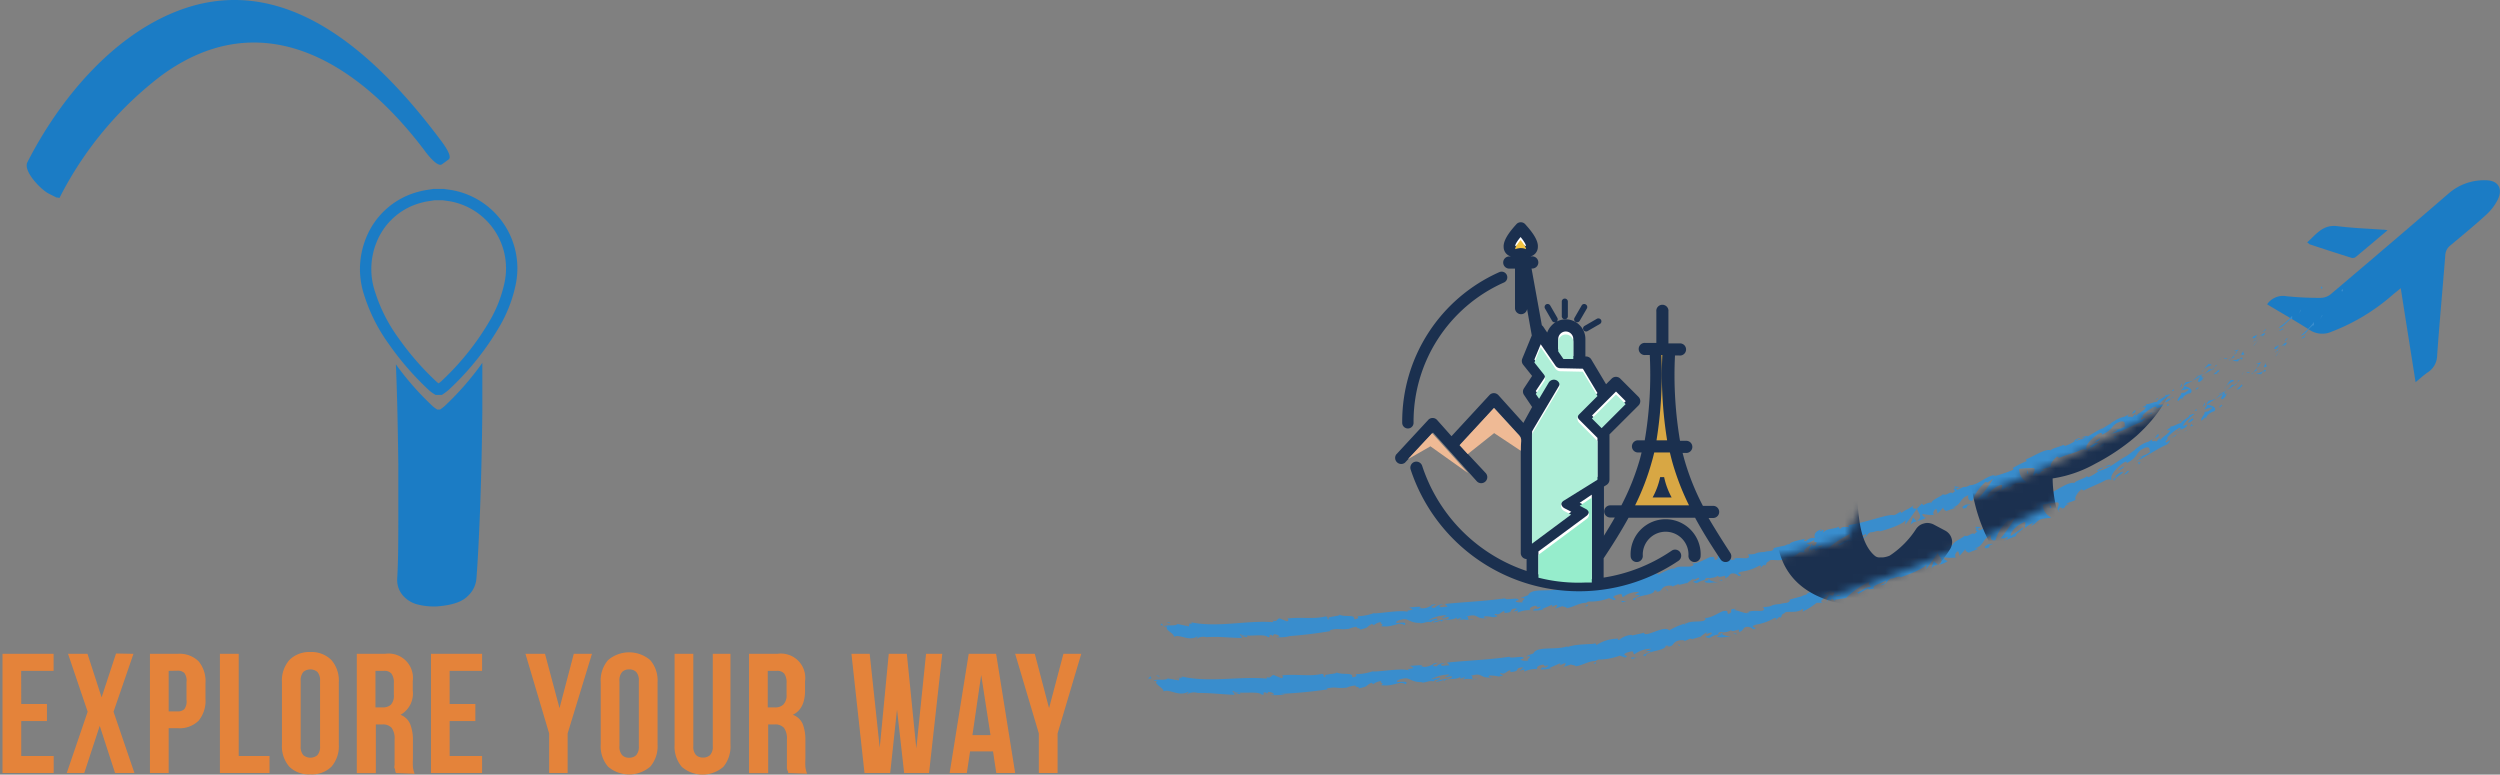 <svg xmlns="http://www.w3.org/2000/svg" xmlns:xlink="http://www.w3.org/1999/xlink" viewBox="0 0 308.3 95.52"><rect x="0" y="0" width="308.3" height="95.52" fill="#808080" stroke="none"/><defs><filter id="luminosity-noclip" x="0" y="25.25" width="297.85" height="61.1" filterUnits="userSpaceOnUse" color-interpolation-filters="sRGB"><feFlood flood-color="#fff" result="bg"/><feBlend in="SourceGraphic" in2="bg"/></filter><mask id="mask" x="0" y="25.25" width="297.85" height="61.1" maskUnits="userSpaceOnUse"><g filter="url(#luminosity-noclip)"><path d="M122.23,75.69S243.69,88.17,297.85,25.25c-24.42,34-81.86,65-176,60.71"/><path d="M229.52,62.38s.53,3.16,4.28,2.26a39.07,39.07,0,0,1-6.64,3.15Z"/><path d="M183.59,71.24s-.2,3.62,4.22,3-3.39,3.26-3.39,3.26S181,75.82,183.59,71.24Z"/></g></mask></defs><title>Asset 1h</title><g id="Layer_2" data-name="Layer 2"><g id="Layer_3" data-name="Layer 3"><path d="M2.62,86.82H5.79v2.1H2.62v4.31h4v2.1H.31V80.63h6.3v2.1h-4Z" fill="#e4833a"/><path d="M16.46,80.63,14,87.77l2.58,7.56H14.19L12.3,89.51l-1.91,5.82H8.23l2.58-7.56L8.39,80.63h2.4L12.53,86l1.78-5.41Z" fill="#e4833a"/><path d="M21.9,80.63a3.34,3.34,0,0,1,2.59.92,3.86,3.86,0,0,1,.85,2.71v1.91a3.86,3.86,0,0,1-.85,2.71,3.34,3.34,0,0,1-2.59.92H20.8v5.53H18.49V80.63Zm-1.1,2.1v5h1.1a1.13,1.13,0,0,0,.84-.29A1.58,1.58,0,0,0,23,86.32V84.11A1.58,1.58,0,0,0,22.74,83a1.13,1.13,0,0,0-.84-.29Z" fill="#e4833a"/><path d="M27.12,80.63h2.32v12.6h3.8v2.1H27.12Z" fill="#e4833a"/><path d="M34.77,84.15a3.85,3.85,0,0,1,.9-2.74,3.44,3.44,0,0,1,2.61-1,3.43,3.43,0,0,1,2.6,1,3.85,3.85,0,0,1,.9,2.74V91.8a3.85,3.85,0,0,1-.9,2.74,3.39,3.39,0,0,1-2.6.95,3.4,3.4,0,0,1-2.61-.95,3.85,3.85,0,0,1-.9-2.74ZM37.08,92a1.59,1.59,0,0,0,.32,1.12,1.36,1.36,0,0,0,1.75,0A1.59,1.59,0,0,0,39.47,92V84a1.62,1.62,0,0,0-.32-1.13,1.36,1.36,0,0,0-1.75,0A1.62,1.62,0,0,0,37.08,84Z" fill="#e4833a"/><path d="M48.82,95.33l-.09-.28c0-.08,0-.19-.07-.31s0-.29,0-.48,0-.45,0-.74V91.21a2.24,2.24,0,0,0-.36-1.45,1.43,1.43,0,0,0-1.15-.42h-.8v6H44V80.63h3.48A3,3,0,0,1,50.9,84v1.15a3,3,0,0,1-1.51,3,2.07,2.07,0,0,1,1.2,1.17,5.18,5.18,0,0,1,.33,2v2.27a9.09,9.09,0,0,0,0,1,3.27,3.27,0,0,0,.21.83ZM46.3,82.73v4.51h.9a1.49,1.49,0,0,0,1-.33,1.64,1.64,0,0,0,.37-1.22V84.24a1.88,1.88,0,0,0-.29-1.16,1.08,1.08,0,0,0-.89-.35Z" fill="#e4833a"/><path d="M55.45,86.82h3.17v2.1H55.45v4.31h4v2.1h-6.3V80.63h6.3v2.1h-4Z" fill="#e4833a"/><path d="M67.72,90.45,64.8,80.63h2.41L69,87.33l1.76-6.7H73L70,90.45v4.88H67.72Z" fill="#e4833a"/><path d="M74.08,84.15a3.85,3.85,0,0,1,.9-2.74,4,4,0,0,1,5.21,0,3.85,3.85,0,0,1,.9,2.74V91.8a3.85,3.85,0,0,1-.9,2.74,4,4,0,0,1-5.21,0,3.85,3.85,0,0,1-.9-2.74ZM76.39,92a1.55,1.55,0,0,0,.33,1.12,1.14,1.14,0,0,0,.87.32,1.17,1.17,0,0,0,.87-.32A1.55,1.55,0,0,0,78.78,92V84a1.57,1.57,0,0,0-.32-1.13,1.21,1.21,0,0,0-.87-.32,1.18,1.18,0,0,0-.87.32A1.57,1.57,0,0,0,76.39,84Z" fill="#e4833a"/><path d="M85.5,80.63V92a1.5,1.5,0,0,0,.33,1.11,1.2,1.2,0,0,0,.87.31,1.19,1.19,0,0,0,.87-.31A1.5,1.5,0,0,0,87.9,92V80.63h2.18V91.82a3.94,3.94,0,0,1-.87,2.74,3.92,3.92,0,0,1-5.14,0,3.89,3.89,0,0,1-.88-2.74V80.63Z" fill="#e4833a"/><path d="M97.2,95.33c0-.1,0-.19-.08-.28a1.73,1.73,0,0,1-.08-.31c0-.13,0-.29,0-.48s0-.45,0-.74V91.21a2.24,2.24,0,0,0-.36-1.45,1.42,1.42,0,0,0-1.15-.42h-.8v6H92.37V80.63h3.49A3,3,0,0,1,99.28,84v1.15c0,1.51-.5,2.51-1.51,3A2.08,2.08,0,0,1,99,89.31a5.4,5.4,0,0,1,.32,2v2.27a9.09,9.09,0,0,0,0,1,3.27,3.27,0,0,0,.21.83Zm-2.52-12.6v4.51h.9a1.46,1.46,0,0,0,1-.33A1.6,1.6,0,0,0,97,85.69V84.24a1.89,1.89,0,0,0-.28-1.16,1.1,1.1,0,0,0-.9-.35Z" fill="#e4833a"/><path d="M110.62,87.49l-.84,7.84h-3.17L105,80.63h2.25l1.24,11.59,1.11-11.59h2.23L113,92.3l1.2-11.67h2l-1.63,14.7h-3.07Z" fill="#e4833a"/><path d="M125.19,95.33h-2.33l-.4-2.67h-2.83l-.4,2.67h-2.12l2.35-14.7h3.38Zm-5.27-4.67h2.23L121,83.23Z" fill="#e4833a"/><path d="M128.11,90.45l-2.92-9.82h2.42l1.76,6.7,1.77-6.7h2.2l-2.92,9.82v4.88h-2.31Z" fill="#e4833a"/><path d="M297.89,47.13c-.63-4-1.22-7.69-1.83-11.59-.39.32-.69.56-1,.82a24.91,24.91,0,0,1-7.54,4.55,2.81,2.81,0,0,1-2.69-.22c-1.72-1.09-3.49-2.11-5.25-3.16a2.36,2.36,0,0,1,2.38-1,38.68,38.68,0,0,0,4.17.2,2,2,0,0,0,1.25-.41q7.31-6.18,14.55-12.43a6.64,6.64,0,0,1,4.61-1.66c1.51,0,2.14,1,1.5,2.36a6.53,6.53,0,0,1-1.45,1.9c-1.42,1.3-2.91,2.52-4.38,3.75a1.63,1.63,0,0,0-.66,1.25c-.32,4.11-.71,8.21-1,12.32a2.51,2.51,0,0,1-1.13,2.09C298.94,46.22,298.51,46.62,297.89,47.13Z" fill="#1b7cc5"/><path d="M284.52,29.89c1.13-1,1.92-2.23,3.73-2s3.71.3,5.56.43c.16,0,.31,0,.62.08-1.38,1.16-2.64,2.23-3.92,3.29a.62.62,0,0,1-.51.11q-2.55-.8-5.08-1.64C284.8,30.16,284.71,30,284.52,29.89Z" fill="#1b7cc5"/><path d="M286.32,35.6c.19-.13,0-.24,0-.29C286.05,35.58,286.37,35.63,286.32,35.6Z" fill="#398dcd"/><polygon points="283.76 38.29 283.76 38.18 283.46 38.69 283.76 38.29" fill="#398dcd"/><path d="M281,40.4c.48.08,1-.76,1.55-1.06h.12l0-.4A8.65,8.65,0,0,1,281,40.4Z" fill="#398dcd"/><path d="M279.08,40.85c.17,0-.25.33.37-.21h-.08Z" fill="#398dcd"/><path d="M279.37,40.65c.28-.22-.26.05,0,0Z" fill="#398dcd"/><path d="M278.06,41.7l.31-.38c-.13,0-.48.22-.39.08C277.63,41.74,277.75,41.75,278.06,41.7Z" fill="#398dcd"/><path d="M277.84,42.17,278,42C278,42,277.89,42,277.84,42.17Z" fill="#398dcd"/><path d="M278.37,41.59,278,42c.09,0,.16.09.17-.18C278.21,41.92,278.23,41.78,278.37,41.59Z" fill="#398dcd"/><path d="M278.64,41.46c.27-.09.58-.26.26.12C279.61,41,279.36,40.88,278.64,41.46Z" fill="#398dcd"/><path d="M281.1,40.8l.36-.13.18-.28C281.55,40.53,281,40.72,281.1,40.8Z" fill="#398dcd"/><path d="M275.5,43.22c0,.08.25.08.33.14l.25-.26C275.9,43.15,275.58,43.3,275.5,43.22Z" fill="#398dcd"/><path d="M275.83,43.36l-.37.4C275.86,43.51,275.9,43.41,275.83,43.36Z" fill="#398dcd"/><polygon points="278 42.55 278.54 41.82 277.86 42.65 278 42.55" fill="#398dcd"/><polygon points="273.8 44.3 273.96 43.99 273.66 44.5 273.8 44.3" fill="#398dcd"/><path d="M272.7,45.05c.11-.24-.39,0-.24-.25a3.45,3.45,0,0,0-.66.74A2.08,2.08,0,0,1,272.7,45.05Z" fill="#398dcd"/><path d="M271.49,45.92a2,2,0,0,0,.31-.38A2.33,2.33,0,0,0,271.49,45.92Z" fill="#398dcd"/><path d="M274.68,44.21a.63.63,0,0,0-.47,0l.29.06Z" fill="#398dcd"/><path d="M274.51,44.32h0l-.38.24Z" fill="#398dcd"/><path d="M274.73,44.18l-.05,0S274.72,44.22,274.73,44.18Z" fill="#398dcd"/><path d="M276.75,43.18c-.2.27-.67.73,0,.54C276.81,43.48,276.45,43.59,276.75,43.18Z" fill="#398dcd"/><path d="M275.09,44.27l.5-.27s-.17,0-.08-.18Z" fill="#398dcd"/><polygon points="274.89 44.47 275.09 44.27 274.9 44.37 274.89 44.47" fill="#398dcd"/><path d="M272.41,45.59a2.74,2.74,0,0,1-.62.53,6.36,6.36,0,0,0,.85-.47C272.64,45.57,272.69,45.39,272.41,45.59Z" fill="#398dcd"/><path d="M273.44,45l0,0S273.47,45,273.44,45Z" fill="#398dcd"/><polygon points="269.23 47.6 269.29 47.61 269.28 47.57 269.23 47.6" fill="#398dcd"/><path d="M272.7,45.66a.79.79,0,0,0,.4-.35c-.14.11-.29.23-.46.34C272.64,45.69,272.64,45.71,272.7,45.66Z" fill="#398dcd"/><path d="M270.83,46.42a2.62,2.62,0,0,0,.42-.11C271.11,46.32,270.84,46.35,270.83,46.42Z" fill="#398dcd"/><path d="M273.3,45l0,0C273.24,45,273.26,45,273.3,45Z" fill="#398dcd"/><path d="M273.3,45a1.68,1.68,0,0,0-.2.29,2.8,2.8,0,0,0,.3-.28Z" fill="#398dcd"/><path d="M269.14,49.24c-.06-.2.4-.68,1-.77.4-.4-.24-.78-.83-.86,0,.08.07.15-.35.53.22,0,1.19-.4.88,0-.59.46-.56.24-.92.33.38.06-.64.79-.32,1l.5-.44C269.12,49.09,269,49.28,269.14,49.24Z" fill="#398dcd"/><path d="M270.22,47.09l.18-.13a2.7,2.7,0,0,1-.82.16c-.28.28-.31.38-.3.45l1-.54Z" fill="#398dcd"/><path d="M271.29,46.44c0,.27-.47.63-.06.66.57-.35.31-.39.61-.67-.91.59.21-.26-.53,0a2.83,2.83,0,0,1,.48-.34l-.54.19h0c.06,0,.08,0,0,0l0,0a.27.27,0,0,1,0,.09c-.3.12-.07,0,0-.09s0,0,0,0h0l-.88.65A5.86,5.86,0,0,0,271.29,46.44Z" fill="#398dcd"/><path d="M276.48,44.42s-.05,0-.06,0S276.36,44.49,276.48,44.42Z" fill="#398dcd"/><path d="M276,44.56a.55.55,0,0,1,.28-.3c.23-.07.06.09.11.14.1-.13.37-.43-.1-.25l-.05.07c-.41.17-1,.26-1,.19A1.67,1.67,0,0,0,276,44.56Z" fill="#398dcd"/><path d="M273.66,45.58l-.7.58.48-.09-.08-.08C273.82,45.75,273.65,45.69,273.66,45.58Z" fill="#398dcd"/><polygon points="269.09 47.56 269.08 47.3 268.79 47.84 269.09 47.56" fill="#398dcd"/><polygon points="268.09 48.17 268.03 47.98 267.82 48.23 268.09 48.17" fill="#398dcd"/><path d="M206.15,72.37l-.25.11A1.26,1.26,0,0,0,206.15,72.37Z" fill="#398dcd"/><path d="M208.06,72l0-.1C208,72,208,72,208.06,72Z" fill="#398dcd"/><path d="M241.84,60.07c-.42,0-.93-.17-.81,0l.19.16A1.6,1.6,0,0,1,241.84,60.07Z" fill="#398dcd"/><path d="M223.28,67.21l.12,0,.2-.27Z" fill="#398dcd"/><path d="M223.24,68.14h-.53A2.28,2.28,0,0,0,223.24,68.14Z" fill="#398dcd"/><path d="M195.75,74.54l-.27.27C196,74.72,195.73,74.65,195.75,74.54Z" fill="#398dcd"/><path d="M257.44,53.74a3.6,3.6,0,0,0-.81.24C257,53.92,257.42,54,257.44,53.74Z" fill="#398dcd"/><path d="M206.44,70c-.15.07-.21.12-.2.17S206.49,70,206.44,70Z" fill="#398dcd"/><path d="M255.76,54.39l.18,0a3.19,3.19,0,0,1,.69-.38A1.27,1.27,0,0,0,255.76,54.39Z" fill="#398dcd"/><path d="M157.48,78.74l-.09,0S157.42,78.75,157.48,78.74Z" fill="#398dcd"/><path d="M146.21,77l.46,0A1.54,1.54,0,0,0,146.21,77Z" fill="#398dcd"/><path d="M263.9,50.34c.21-.13,0,0,0,0Z" fill="#398dcd"/><path d="M265.37,50.54a.14.14,0,0,0,0,.14A.16.16,0,0,1,265.37,50.54Z" fill="#398dcd"/><path d="M254,56.62h0C254.09,56.63,254.07,56.63,254,56.62Z" fill="#398dcd"/><path d="M264.28,50.25a1.46,1.46,0,0,0-.32.1Z" fill="#398dcd"/><path d="M264.18,50.19l.21-.09S264.36,50.05,264.18,50.19Z" fill="#398dcd"/><path d="M263.6,50.51a1.89,1.89,0,0,1,.36-.16s-.07,0-.06,0Z" fill="#398dcd"/><path d="M178,76.31h-.06C177.66,76.42,177.77,76.39,178,76.31Z" fill="#398dcd"/><polygon points="236.4 64.32 236.42 64.3 236.38 64.31 236.4 64.32" fill="#398dcd"/><path d="M235.59,64.75a1,1,0,0,1,.79-.44l-.47-.51Z" fill="#398dcd"/><path d="M201.59,73.33l.67.07c-.7.46-1.27.45-.63.61,0-.68,2.42-.51,2.38-1.21l.44.06c-.12,0-.13.06-.25.08.86.15.5-.61,1.54-.72.37,0,.64,0,.41.15l.77-.32c.23,0,.2.09,0,.12l1.2-.3v0a5.71,5.71,0,0,1,.69-.49c.33,0-.14.1,0,.17l.63-.31c.31.11-.21.41-.68.48.77.53.52-.29,2-.2l-.61.22c.49.29,1,0,1.72.12-.19-.09-1.56-.27-.87-.6a1.51,1.51,0,0,0,.86-.26c.05.24.42.1.9,0l0,.32c.5-.21.42-.36.7-.57a.89.89,0,0,1,.94.29c.94-.16-.73-.24.36-.55a5.61,5.61,0,0,0,2.18-.73c.56,0-.05.21.16.26l.42-.37c.12,0,.1.06.09.11.38-.2,0-.32.57-.56.08-.38,1.42.18,2.1-.4.21,0-.05.22,0,.32a7.59,7.59,0,0,0,1.66-1h.8c-.61-.08,0-.55.57-.93-.23-.06-.42-.12-.54-.14l.93-.42c.13,0,.06.15-.07.32l.16-.12c.38,0,.25.25,0,.49l-.4-.1c-.19.25-.36.52-.26.69a1,1,0,0,1,.3-.17c-.05.07-.08.12,0,.15s.12-.08.26-.2L224,68v-.15l1.34-.13a12.16,12.16,0,0,1,2.87-1.89c-.28.36,0,.44.11.74-.49-.2-1.08.47-1.85.61.4-.07.36.09.27.17l1.25-.68c0,.26.34.1.72.1-.41-.4.9-.61,1.4-.92.08.15,0,.35-.68.51.84.15.78-.84,1.59-.75-.16.06-.26.06-.3.16.34-.26,1.29-.42,1.12-.21l-.16,0c1.09-.24,3.25-1,3.28-1.47a2.27,2.27,0,0,1,0,.63l1.45-2c0,.4.86,1,0,1.5a2.49,2.49,0,0,0,1.1-.37c-.19,0-.6-.36-.37-.47a5.62,5.62,0,0,0,1.43.13c-.29,0-.18-.62.23-.75,0,.11.22.53.09.64l.82-.89c-.22.18.11.46.39.53-.14-.06.88-.3,1.13-.45l-.47,0c1.17-.32.86-1.14,2-1.52-.1.16-.1.8.5.66a5.48,5.48,0,0,1,1.6-2.3l.24.08.69-.47a13.49,13.49,0,0,1-1.93,2.55c.47,0,.19.14.82-.1.28.06-.27.34-.45.42.51-.14,1-.3,1.52-.47-.19-.28,1-.75.85-1l-1.48.95c-.18-.29.59-1.25,1.65-1.6.31,0,0,.63.08.73a2.42,2.42,0,0,1,1-.56l-.38.34c.63-.11.78-.78,1.6-.76.25-.07.88.12.85-.08a1.83,1.83,0,0,1-.91-1.64,15.75,15.75,0,0,1,1.74-.1c.5.11-.32.92.11,1,0-.09.16-.29.23-.36.28,0,0,.31.53,0,0-.36,1.12-.45.15-.38.49-.32.59-.18,1.2-.46-.28-.12.27-.93.76-1.24,0,.09.16.14.24.17,1.09-.45,1.75-.53,2.74-1,.13,0,.65-.11.5.12a1.57,1.57,0,0,1,.51-.44c.72,0-.67.36-.07.47,0-.2.68-.62,1.07-.94-.27-.22-1,.42-1.42.74-.18-.38.4-1.14,1.34-1.81.78-.48.48.08.59,0,1.58-.67,1-1.27,2.4-1.63.62,0,.26.46.46.58-.61.44-1.1.35-1.54.58l.61-.15a2,2,0,0,1-.87.5A6.43,6.43,0,0,0,262,53a17.45,17.45,0,0,1,2.2-1c.17-.19.49-.46.27-.46l-.36.22c-.44,0,.56-.63.05-.47a4.16,4.16,0,0,1,1.62-1.15l.27.2c-.05-.07-.54.08-.69.26.22-.27,1.27-.2,1.39-.71l-.59.06a5.86,5.86,0,0,1,1.52-1.28c-.42-.1-.12.11-.72,0,.59.19-1.57.84-.74.92-.65-.13-.86.25-1.61.25.06.08.29.06-.24.28a.39.39,0,0,1-.08.14h0s0,0,0,0a.63.63,0,0,1,.34,0c-.15.34-1,.76-1.2,1s.08-.17-.14-.18l-.34.38c-.14-.18-1,.1-.32-.4l-.65.33a3.56,3.56,0,0,0-1.28.56c-.33.11-.68.6-.48.31l-1,.62,0-.05c-1,.46-2,1.34-3.3,1.53a4.26,4.26,0,0,1-1.27.63l-.2-.13c-.42.26-1.43.41-1.54.68-.69-.28-2.23.83-3.06,1.09l.07.24a11.75,11.75,0,0,0-1.71.85l.12.19a16.55,16.55,0,0,1-2.51.84c0-.11.28-.18.47-.2-1.31,0-2.24,1.28-3.4,1.29a1.2,1.2,0,0,1-.62.22l.06,0-.11,0h-.4a2,2,0,0,0,.34,0,6.91,6.91,0,0,0-.76.36l-.2-.18-.07,0c-.32,0-.19.19,0,.31a2.52,2.52,0,0,0-.34.27c-.36-.28-.73.4-1.19.12-.13.26-1.42.68-1.45,1.13,0,0-.12,0,0-.11a2.08,2.08,0,0,0-.95.34L237,62.1l-.6.63c-.5,0-.71-.08-.35-.45-.94.69-.81.41-1.6,1v-.2c-.32.11-.76.53-1,.44-.82-.1-3.59,1-5.54,1.24.52.46-.93,0-.88.46-.15-.1-.43-.1-.16-.3-.91.41-1.49.18-2,.73-.15-.1.15-.25,0-.3s-.27.2-.39.14.11-.15.24-.24c-1,.28-1,.72-.92,1.12a1,1,0,0,0-1.07.39c-.21-.08-.53-.13.07-.34-.35.07-2.13.37-2.09.69a1,1,0,0,0-.56.16c-.78.17-.85.16-1.6.37h.22c-.2.45-.6.24-1.2.43v0c-1.47.07-.58.28-2,.3l.13.22c0,.53-1.29,0-2,.37L214,69c-.4.27-1.38-.41-1.83-.38-.11,0,.13-.1.26-.16-1.22,0-.08.34-.92.6-.2-.13.11-.47-.48-.37-.31-.07-1.56.91-2.41.77.2.09.4.18,0,.36-.61.17-1.76-.15-2.23.37-.09,0-.13,0-.14-.08a7.75,7.75,0,0,0-1.73.76c-.59-.71-2.84,1-3,.21l-1.44.3,0-.08a2.48,2.48,0,0,0-1.52.6c-.23,0-.08-.11-.07-.15a4.69,4.69,0,0,0-2.59.71l-.16-.22c-.28.19-2-.06-3.31.45a.22.22,0,0,1,.13-.14c-1.45.54-3.69-.13-4.11.85l-1,.37c1.29-.13-.14.41.41.48-.49.13-1.34-.07-.73-.21l.11,0c.16-.49-1.62.07-1.63-.26-2.53.37-5,.45-7.41.7l.32.33-.83.08c-.23-.06-.32-.25.27-.31-.34-.17-1,.29-1,.37-1.17,0,.4-.47,0-.44l-.48.09.11,0a1.83,1.83,0,0,1-1.1.42c-.46,0-.26-.2-.44-.19,0,0-.06,0-.27,0l-1,.08.45.24c-.45.19-1,.09-.47.36-.76-.41-3.91.23-4.37.11a6,6,0,0,1-2.06.37c.2,0,.35.36-.34.38.19-.69-1.29-.18-1.88-.62.52.28-1.94.24-1.13.63-.58,0,0-.25-.5-.37-1.34.37-3,.06-4.69.26,0,.09.27.21-.08.36l-.92-.38c-.33.06-.28.52-.9.26.09.06.22.17,0,.21-3.32-.23-6.74.72-10.12,0,.46.16.15.18-.19.2.22,0,0,.21.05.33l-1.42-.3c-.25.34-1.5,0-1.64.36l.44-.06c-.59.38.84.82.76,1.3.66-.43,1.78.59,2.86-.05.24.09-.21.17-.07.27a1.51,1.51,0,0,1,1.22-.19l-.06,0c1.74-.11,2.49.06,4.46.1l-.16-.23a2.11,2.11,0,0,1,.71.13c.47-.38-1.18,0-.76-.38.58.45,3-.14,3.37.38.65,0-.2-.26.44-.3l.18.14.15-.2c.43,0,.65.17.68.3a1.87,1.87,0,0,0-.4.07,8.82,8.82,0,0,0,1.74-.11l-.63,0a53.87,53.87,0,0,0,5.6-.66l-.14-.1c1.28-.31,1,0,2.47-.18l-.05,0a2.84,2.84,0,0,1,1-.24c-.35.16.7.19.24.38,1.39-.36.68-.24,1.57-.74l.23.16a1.7,1.7,0,0,1,1-.4c-.57.21.48.24-.15.51,1.53.26,2.17-.63,2.91-.12.64-.58-1.31-.14-.94-.29-.34-.13.52-.44,1-.44s.87.56,2.07.43c-.12,0-.12,0-.24.06.46.08.86-.27,1.43-.12.27-.35.72-.07.76-.48l-1.09.23a4.46,4.46,0,0,1,2.19-.61,1.89,1.89,0,0,1-.56.31c.31.08.56-.14.89-.06,0,.4-1.32.24-2,.62.35.13,1.23-.43,1,0,.41-.6,1.19-.07,1.95-.58l0,.24a2.13,2.13,0,0,1,.61-.22l-.39.36c.63-.34,1.3.08,1.91-.15-1.32.18-.33-.24-.91-.35,1.58-.52,1,.5,2.82.14-.25.07-1,0-.58-.17a3.57,3.57,0,0,1,1.05.12c1.2-.21-.21-.22.28-.43.45.23.57-.2,1.09-.36l0,.24c1.39,0,.29-.54,1.55-.54l-.48.41.63-.18-.09.29a3.3,3.3,0,0,1,1.59-.31c-.18-.15,0-.45.63-.55.44.08-.19.27.66.1a.61.61,0,0,1-.76.24c0,.08-.17.17-.2.26a4.47,4.47,0,0,0,1.44-.18,1,1,0,0,1-.35,0l1.2-.51c.21.06.06.15-.08.24.25-.06.4-.19.77-.27-.06.21,0,.4-.52.57l1.15-.4c.09.07.65.13.5.23.68,0,1.56-.65,2.45-.64a.63.63,0,0,1,.31-.16,6.6,6.6,0,0,0,2.51-.41l.61.24c.74-.22-.82-.3.42-.66.87-.27.38.23.71.27a3,3,0,0,1,2-.62A5.3,5.3,0,0,1,201.59,73.33Zm9.28-2c-.17.09-.49.32-.65.21C210.36,71.18,210.55,71.28,210.87,71.29Zm13.87-4a.72.72,0,0,1-.58.1A1.72,1.72,0,0,1,224.74,67.29Zm36.83-15.51v0C261.16,51.91,261.3,51.87,261.57,51.78Zm.79-.3c.06-.07,0-.09,0-.11s-.19.18-.39.26C262.05,51.66,262.17,51.65,262.36,51.48ZM175.11,75l.17,0C174.92,75.16,175,75.09,175.11,75Z" fill="#398dcd"/><path d="M223.25,68a.18.18,0,0,1-.11-.1C223.08,68,223.09,68,223.25,68Z" fill="#398dcd"/><path d="M195.8,74.49h0s0,0,0,.05Z" fill="#398dcd"/><path d="M251.27,58.83a.77.77,0,0,1-.36,0C250.93,58.91,251,58.93,251.27,58.83Z" fill="#398dcd"/><path d="M266.13,49.05l-.45.31a1,1,0,0,1,.47-.16S266,49.13,266.13,49.05Z" fill="#398dcd"/><path d="M270.94,48c.05-.07.14-.09.19-.16l-.07-.08C270.77,47.94,270.61,48.14,270.94,48Z" fill="#398dcd"/><path d="M267,49.52c.14.15.4-.08.71-.3l-.06,0C267.56,49,267.26,49.23,267,49.52Z" fill="#398dcd"/><path d="M267.73,49.17A2.38,2.38,0,0,1,268,49C268,48.87,267.9,49,267.73,49.17Z" fill="#398dcd"/><path d="M263.25,50.87c.18,0,0-.28.11-.26C263.42,50.29,262.44,51.44,263.25,50.87Z" fill="#398dcd"/><polygon points="267.54 49.95 267.3 49.8 267.22 50.08 267.54 49.95" fill="#398dcd"/><path d="M264.8,51.2l.57-.22s0-.09.11-.15C265.14,51,264.75,51.14,264.8,51.2Z" fill="#398dcd"/><path d="M265.48,50.83a1.61,1.61,0,0,0,.41-.27A3.16,3.16,0,0,0,265.48,50.83Z" fill="#398dcd"/><polygon points="266.85 50.41 266.67 50.45 266.28 50.64 266.85 50.41" fill="#398dcd"/><path d="M258.94,54.08l-.57.35c0,.11.16.08.37-.06S259.06,54.11,258.94,54.08Z" fill="#398dcd"/><path d="M261.05,53.84a.63.63,0,0,1-.35-.05l.12.29Z" fill="#398dcd"/><path d="M259.33,54.74c0,.1-.77.63,0,.25C259.34,54.89,259.91,54.54,259.33,54.74Z" fill="#398dcd"/><polygon points="250 58.44 250.15 58.38 249.94 57.91 250 58.44" fill="#398dcd"/><path d="M242.15,62.72c.79-.15.07-.36.8-.46.13-.17-.6.08-.45-.08C242.09,62.46,241.83,62.48,242.15,62.72Z" fill="#398dcd"/><path d="M242.5,62.18l.2-.15A.87.87,0,0,0,242.5,62.18Z" fill="#398dcd"/><polygon points="144.36 76.8 143.86 76.7 144.19 76.87 144.36 76.8" fill="#398dcd"/><path d="M143.4,77.19c0-.11-.07-.22-.11-.32l-.13.14-.07.07,0,0,0,0h0s0-.05,0,.06v.34l0-.38h.2A.26.26,0,0,1,143.4,77.19Z" fill="#398dcd"/><path d="M212.39,71.62l0-.09c-.09-.06-.21,0-.45,0Z" fill="#398dcd"/><polygon points="205.59 72.81 205.71 72.8 205.43 72.55 205.59 72.81" fill="#398dcd"/><path d="M200,74.27c.23,0,.49-.15.73-.18C200.2,74.23,199.84,73.92,200,74.27Z" fill="#398dcd"/><path d="M288.87,35.93c.18-.15,0-.24,0-.29C288.59,35.94,288.91,36,288.87,35.93Z" fill="#398dcd"/><polygon points="286.39 38.92 286.38 38.81 286.11 39.36 286.39 38.92" fill="#398dcd"/><path d="M283.73,41.37c.25,0,.49-.19.74-.46a3.59,3.59,0,0,1,.76-.79l.13,0,0-.41A9.42,9.42,0,0,1,283.73,41.37Z" fill="#398dcd"/><path d="M281.75,42c.18,0-.24.36.37-.25l-.08,0Z" fill="#398dcd"/><path d="M282,41.8c.28-.25-.27.07,0,0Z" fill="#398dcd"/><path d="M280.75,43l.3-.42c-.13,0-.48.28-.39.13C280.31,43.08,280.44,43.08,280.75,43Z" fill="#398dcd"/><path d="M280.55,43.5l.17-.21C280.66,43.29,280.6,43.33,280.55,43.5Z" fill="#398dcd"/><path d="M281.07,42.85l-.35.44c.09,0,.17.08.17-.19C280.92,43.21,280.94,43.06,281.07,42.85Z" fill="#398dcd"/><path d="M281.34,42.69c.27-.12.57-.32.27.1C282.31,42.14,282,42,281.34,42.69Z" fill="#398dcd"/><path d="M283.83,41.77l.36-.16.17-.31C284.27,41.45,283.74,41.7,283.83,41.77Z" fill="#398dcd"/><path d="M278.24,44.83c0,.08.26.06.35.11s.17-.19.24-.29C278.65,44.73,278.33,44.9,278.24,44.83Z" fill="#398dcd"/><path d="M278.59,44.94l-.36.44C278.64,45.09,278.67,45,278.59,44.94Z" fill="#398dcd"/><polygon points="280.74 43.86 281.26 43.06 280.61 43.98 280.74 43.86" fill="#398dcd"/><polygon points="276.56 46.09 276.7 45.77 276.42 46.31 276.56 46.09" fill="#398dcd"/><path d="M275.46,47c.1-.26-.4,0-.26-.22a3.17,3.17,0,0,0-.64.81A2.2,2.2,0,0,1,275.46,47Z" fill="#398dcd"/><path d="M274.27,48a3.82,3.82,0,0,0,.29-.42A1.84,1.84,0,0,0,274.27,48Z" fill="#398dcd"/><path d="M277.46,45.92A.61.61,0,0,0,277,46l.3,0Z" fill="#398dcd"/><path d="M277.29,46.05h0l-.38.27Z" fill="#398dcd"/><path d="M277.5,45.88l0,0S277.5,45.92,277.5,45.88Z" fill="#398dcd"/><path d="M279.51,44.65c-.18.3-.62.84,0,.56C279.6,44.94,279.24,45.1,279.51,44.65Z" fill="#398dcd"/><path d="M277.88,45.93l.5-.31s-.18,0-.09-.19Z" fill="#398dcd"/><polygon points="277.69 46.16 277.88 45.93 277.69 46.05 277.69 46.16" fill="#398dcd"/><path d="M275.19,47.53a2.84,2.84,0,0,1-.6.6,8.17,8.17,0,0,0,.84-.56C275.43,47.49,275.47,47.31,275.19,47.53Z" fill="#398dcd"/><path d="M276.22,46.82l0,0S276.25,46.85,276.22,46.82Z" fill="#398dcd"/><polygon points="272.07 49.92 272.13 49.92 272.12 49.89 272.07 49.92" fill="#398dcd"/><path d="M275.5,47.57a.81.81,0,0,0,.39-.39c-.14.13-.29.26-.46.39C275.43,47.61,275.44,47.63,275.5,47.57Z" fill="#398dcd"/><path d="M273.64,48.57a2.85,2.85,0,0,0,.42-.17C273.92,48.43,273.65,48.5,273.64,48.57Z" fill="#398dcd"/><path d="M276.08,46.87l0,0C276,46.85,276,46.87,276.08,46.87Z" fill="#398dcd"/><path d="M276.08,46.87a2.59,2.59,0,0,0-.19.31,4,4,0,0,0,.29-.31Z" fill="#398dcd"/><path d="M272.07,51.58c-.07-.19.37-.72,1-.87.38-.44-.3-.76-.92-.79,0,.09.08.15-.33.57.23,0,1.21-.52.91-.09-.59.52-.57.3-.94.42.41,0-.61.85-.27,1.06l.49-.49C272,51.43,271.88,51.64,272.07,51.58Z" fill="#398dcd"/><path d="M273.06,49.32l.18-.16a2.81,2.81,0,0,1-.84.25c-.27.3-.3.41-.28.48l1-.64Z" fill="#398dcd"/><path d="M274.11,48.53c0,.29-.43.71,0,.69.55-.44.29-.45.57-.78-.88.73.19-.29-.54.11a4.28,4.28,0,0,1,.46-.42,5.31,5.31,0,0,1-.53.27h0c.06,0,.08,0,0,0h0a.34.34,0,0,1,0,.1c-.29.16-.08,0,0-.1a0,0,0,0,0,0,0h0c-.28.26-.55.53-.85.76A4.06,4.06,0,0,0,274.11,48.53Z" fill="#398dcd"/><path d="M279.32,46s-.05,0-.06,0S279.21,46,279.32,46Z" fill="#398dcd"/><path d="M278.87,46.13a.64.64,0,0,1,.27-.33c.23-.09.07.08.12.13.1-.14.36-.46-.11-.24l0,.07c-.41.22-1.05.37-1,.29A1.6,1.6,0,0,0,278.87,46.13Z" fill="#398dcd"/><path d="M276.49,47.4l-.7.66.5-.15-.09-.07C276.66,47.55,276.49,47.51,276.49,47.4Z" fill="#398dcd"/><polygon points="271.92 49.89 271.89 49.64 271.62 50.21 271.92 49.89" fill="#398dcd"/><polygon points="270.92 50.6 270.84 50.41 270.64 50.7 270.92 50.6" fill="#398dcd"/><path d="M207.65,79.2l-.26.11Z" fill="#398dcd"/><path d="M209.64,78.76l0-.11C209.59,78.72,209.56,78.77,209.64,78.76Z" fill="#398dcd"/><path d="M244.47,65c-.44,0-1-.11-.84.07l.2.16A1.61,1.61,0,0,1,244.47,65Z" fill="#398dcd"/><path d="M225.42,73.32l.13,0,.2-.28Z" fill="#398dcd"/><path d="M225.41,74.26l-.56,0A2.24,2.24,0,0,0,225.41,74.26Z" fill="#398dcd"/><path d="M196.79,81.62l-.28.27C197,81.8,196.77,81.73,196.79,81.62Z" fill="#398dcd"/><path d="M260.27,57.29a4.21,4.21,0,0,0-.82.3C259.88,57.5,260.27,57.5,260.27,57.29Z" fill="#398dcd"/><path d="M207.93,76.78c-.16.08-.22.13-.21.18C207.89,76.89,208,76.83,207.93,76.78Z" fill="#398dcd"/><path d="M258.57,58.08l.18,0a5,5,0,0,1,.7-.44A1.4,1.4,0,0,0,258.57,58.08Z" fill="#398dcd"/><path d="M156.7,85.71l-.09,0S156.64,85.72,156.7,85.71Z" fill="#398dcd"/><path d="M145,83.69h.47A1.48,1.48,0,0,0,145,83.69Z" fill="#398dcd"/><path d="M266.75,53.24c.21-.14,0,0,0,0Z" fill="#398dcd"/><path d="M268.29,53.31a.15.15,0,0,0,0,.14A.17.17,0,0,1,268.29,53.31Z" fill="#398dcd"/><path d="M256.92,60.53h0Z" fill="#398dcd"/><path d="M267.14,53.12l-.32.12Z" fill="#398dcd"/><path d="M267,53.06l.2-.1S267.21,52.91,267,53.06Z" fill="#398dcd"/><path d="M266.45,53.44a3.35,3.35,0,0,1,.37-.2c-.05,0-.08,0-.07,0Z" fill="#398dcd"/><path d="M178.17,83.53h0C177.86,83.63,178,83.61,178.17,83.53Z" fill="#398dcd"/><path d="M239,69.66l0,0h0Z" fill="#398dcd"/><path d="M238.16,70.14a1,1,0,0,1,.82-.49l-.52-.48Z" fill="#398dcd"/><path d="M202.9,80.28l.69,0c-.72.49-1.32.49-.65.63,0-.68,2.52-.61,2.47-1.29l.46,0c-.12,0-.14.06-.26.08.9.14.52-.61,1.61-.75.39,0,.67,0,.43.15l.8-.35c.24,0,.21.09,0,.13l1.25-.35v0a4.63,4.63,0,0,1,.71-.52c.34,0-.15.11,0,.17L211,78c.32.1-.22.41-.71.5.81.5.54-.31,2.05-.26l-.64.24c.51.27,1,0,1.81.07-.21-.08-1.65-.23-.93-.58a1.65,1.65,0,0,0,.9-.27c.06.23.44.08.94-.06l.05.32c.52-.22.43-.38.71-.6a.93.93,0,0,1,1,.24c1-.21-.76-.2.36-.57a6.43,6.43,0,0,0,2.27-.81c.58,0-.05.21.17.25l.43-.38c.13,0,.11.06.1.1.39-.21-.05-.32.58-.58.08-.37,1.48.12,2.18-.51.22,0,0,.22.05.32a8.77,8.77,0,0,0,1.7-1.08l.84,0c-.64-.06,0-.55.57-1l-.57-.11,1-.46c.14,0,.07.15-.06.32l.17-.12c.39,0,.26.23.05.48l-.42-.08c-.19.26-.36.54-.25.7a1.23,1.23,0,0,1,.3-.18c0,.07-.08.13,0,.15s.13-.08.28-.21l.33.27,0-.15c.46-.05.92-.13,1.38-.2a11.53,11.53,0,0,1,2.93-2.06c-.28.37.06.43.14.73-.51-.18-1.11.51-1.91.71.41-.1.37.07.28.15l1.29-.74c0,.25.36.08.75.06-.43-.38.92-.66,1.43-1,.09.15,0,.36-.68.55.88.1.79-.87,1.62-.84-.16.06-.26.07-.3.17.34-.28,1.32-.51,1.15-.29l-.16.06c1.12-.35,3.35-1.22,3.36-1.68a2,2,0,0,1,0,.64c.48-.7,1-1.37,1.44-2.07,0,.41.93,1,.1,1.51a2.54,2.54,0,0,0,1.12-.47c-.19,0-.63-.31-.4-.44a6,6,0,0,0,1.48,0c-.29,0-.21-.62.21-.77,0,.11.25.51.12.63l.83-.95c-.22.2.13.46.42.52-.15-.06.91-.36,1.16-.52l-.49,0c1.21-.4.86-1.18,2-1.66-.1.17-.06.81.55.62a5.46,5.46,0,0,1,1.54-2.46l.26.07.69-.52a16.64,16.64,0,0,1-1.88,2.71c.48-.08.2.12.84-.18.29,0-.26.37-.45.46l1.56-.59c-.21-.27,1-.82.84-1.05l-1.5,1.05c-.2-.27.56-1.29,1.65-1.72.32,0,0,.64.11.73a2.6,2.6,0,0,1,1.06-.63l-.38.37c.65-.16.79-.83,1.62-.89.25-.11.91,0,.87-.18a1.76,1.76,0,0,1-1-1.56,12.1,12.1,0,0,1,1.78-.27c.54.07-.27.94.18,1,0-.09.14-.3.22-.38.29,0,0,.31.55,0-.06-.35,1.14-.53.13-.39.5-.35.61-.22,1.24-.55-.3-.1.22-1,.72-1.3,0,.09.18.13.26.15,1.1-.57,1.75-.75,2.76-1.31.13,0,.66-.15.53.09a1.53,1.53,0,0,1,.5-.49c.74-.07-.67.42,0,.48-.06-.19.67-.68,1.05-1-.29-.19-1.05.51-1.43.86-.21-.37.35-1.18,1.29-1.92.78-.55.5,0,.62-.1,1.58-.83.93-1.41,2.35-1.92.64-.07.3.45.51.55-.61.49-1.1.47-1.55.75l.62-.22a2.29,2.29,0,0,1-.85.61c.54-.05,2.6-1.54,3.9-2.07.16-.2.47-.5.25-.49l-.36.26c-.46,0,.54-.68,0-.48a5.47,5.47,0,0,1,1.6-1.33l.29.17c-.06-.06-.54.15-.68.36.21-.3,1.27-.36,1.36-.91l-.59.15a5.24,5.24,0,0,1,1.47-1.46c-.44-.07-.12.12-.74.12.61.11-1.55,1-.7,1-.67-.06-.84.38-1.63.44.08.08.32,0-.23.31a.94.94,0,0,1-.06.15h0s0,0,0,0a.76.76,0,0,1,.35,0c-.13.35-1,.85-1.18,1.13s.07-.18-.16-.17l-.32.41c-.16-.17-1,.18-.36-.37l-.66.39a3.28,3.28,0,0,0-1.28.69c-.34.14-.66.69-.48.37-.32.25-.63.51-1,.74l0,0c-1.05.55-2,1.5-3.35,1.8a4.94,4.94,0,0,1-1.27.77l-.2-.1c-.41.31-1.44.56-1.55.83-.74-.22-2.28,1-3.13,1.32l.08.25a12.3,12.3,0,0,0-1.71,1l.14.18c-.51.48-1.62.57-2.57,1,0-.11.28-.2.48-.23-1.36.06-2.27,1.43-3.46,1.56a1.2,1.2,0,0,1-.63.28l.06,0-.11,0-.41.06a1.83,1.83,0,0,0,.35,0c-.19.1-.49.25-.77.43l-.22-.17-.07,0c-.33,0-.19.2,0,.3a2.59,2.59,0,0,0-.34.3c-.39-.26-.74.44-1.23.2-.13.26-1.46.75-1.47,1.21,0,0-.13,0,0-.1a2.13,2.13,0,0,0-1,.42l-.26-.23-.59.68c-.51,0-.74,0-.38-.41-1,.74-.83.45-1.63,1.13l0-.2c-.33.12-.77.57-1,.49-.87-.09-3.67,1.32-5.72,1.59.56.43-1,0-.91.5-.15-.09-.44-.08-.17-.3-.94.46-1.54.28-2.09.87-.16-.09.14-.26,0-.31s-.28.22-.4.18.11-.16.24-.27c-1,.36-1,.78-.92,1.18a1.12,1.12,0,0,0-1.11.44c-.22-.07-.55-.11.06-.35-.36.09-2.21.46-2.16.78a1.14,1.14,0,0,0-.58.19c-.8.22-.88.21-1.65.47h.23c-.2.46-.62.27-1.24.48v0c-1.52.12-.59.3-2.11.38l.15.21c0,.53-1.35,0-2.13.46l.33,0c-.41.29-1.44-.33-1.91-.29-.12,0,.14-.1.27-.17-1.28,0-.08.34-1,.63-.2-.13.11-.47-.5-.36-.33-.06-1.61,1-2.51.84.21.08.42.16,0,.36-.63.2-1.83-.06-2.32.47-.09,0-.13-.05-.14-.08a8.17,8.17,0,0,0-1.8.8c-.62-.72-3,1-3.11.29-.5.13-1,.23-1.5.34l0-.08a2.65,2.65,0,0,0-1.58.63c-.24,0-.09-.11-.08-.16a4.85,4.85,0,0,0-2.69.78l-.17-.22c-.29.21-2.12,0-3.46.49,0,0,0-.08.14-.14-1.52.57-3.86-.06-4.3.91l-1,.37c1.35-.13-.14.42.43.49-.52.13-1.41-.07-.76-.21l.11,0c.17-.5-1.7.08-1.71-.24-2.64.38-5.25.47-7.73.72l.32.33-.87.07c-.23-.06-.33-.25.29-.3-.35-.17-1,.29-1,.37-1.23,0,.43-.48.06-.45l-.51.09.12,0a2.13,2.13,0,0,1-1.15.42c-.48,0-.27-.2-.45-.2,0,0-.07,0-.29,0l-1.1.07.47.25c-.47.19-1,.08-.49.36-.79-.43-4.1.21-4.57.07a6.67,6.67,0,0,1-2.17.35c.21,0,.36.36-.36.37.21-.68-1.34-.19-2-.64.54.29-2,.21-1.2.61-.6,0-.05-.25-.51-.38-1.41.36-3.15,0-4.91.18,0,.09.28.21-.1.36l-.94-.4c-.35,0-.31.51-.95.23.09.07.23.18,0,.21-3.46-.3-7.06.55-10.57-.29.47.17.16.19-.21.19.24,0,0,.21,0,.33L144,83.66c-.27.33-1.57,0-1.73.3l.46,0c-.63.35.85.85.75,1.32.7-.4,1.83.66,3,.06.26.1-.21.16-.08.27a1.66,1.66,0,0,1,1.29-.16l-.07,0c1.82,0,2.61.15,4.66.24l-.16-.23a2.17,2.17,0,0,1,.75.15c.5-.37-1.24,0-.79-.4.6.47,3.11-.07,3.52.46.68,0-.21-.27.47-.29l.18.14.17-.19c.44,0,.67.19.69.31a3.53,3.53,0,0,0-.42.06,8.11,8.11,0,0,0,1.83-.07l-.66-.06a56.56,56.56,0,0,0,5.88-.56l-.15-.1c1.35-.29,1.1.06,2.59-.13l-.05,0a2.92,2.92,0,0,1,1.09-.24c-.37.16.73.19.25.38,1.45-.34.71-.23,1.65-.72l.24.16a1.88,1.88,0,0,1,1.08-.38c-.6.2.5.24-.17.5,1.6.27,2.29-.62,3.06-.09.67-.58-1.38-.16-1-.31-.35-.13.56-.43,1.05-.43s.91.58,2.17.45c-.13,0-.13,0-.26.06.49.08.9-.28,1.5-.13.29-.35.75-.07.8-.47l-1.14.22a4.76,4.76,0,0,1,2.3-.6,1.93,1.93,0,0,1-.6.31c.33.08.6-.14.94-.06-.05.4-1.39.24-2.05.62.35.13,1.29-.43,1,0,.45-.6,1.25-.07,2.05-.57l0,.24a2.37,2.37,0,0,1,.64-.22l-.41.36c.66-.34,1.35.06,2-.17-1.38.19-.35-.24-.95-.34,1.66-.53,1,.49,2.94.13-.25.07-1,0-.6-.17a3.93,3.93,0,0,1,1.1.12c1.26-.21-.22-.22.29-.43.47.23.61-.19,1.15-.37l0,.24c1.46-.06.31-.55,1.63-.56l-.5.41.66-.18-.1.29a3.49,3.49,0,0,1,1.67-.32c-.19-.15,0-.45.66-.55.45.08-.21.26.69.09a.66.66,0,0,1-.8.24c0,.09-.18.18-.21.26a4.24,4.24,0,0,0,1.5-.19.87.87,0,0,1-.36,0l1.25-.54c.22,0,.07.15-.08.25.26-.07.42-.21.81-.3-.07.21,0,.41-.55.59l1.21-.42c.09.07.67.12.52.22.71,0,1.63-.66,2.56-.66a.75.75,0,0,1,.32-.16,7.64,7.64,0,0,0,2.63-.49l.64.24c.77-.23-.86-.29.43-.67.91-.29.41.23.75.26a3.36,3.36,0,0,1,2.08-.67A5.7,5.7,0,0,1,202.9,80.28Zm9.66-2.34c-.17.1-.51.34-.68.23C212,77.85,212.23,77.94,212.56,77.94ZM227,73.34a.75.75,0,0,1-.6.13A1.77,1.77,0,0,1,227,73.34ZM264.42,54.9v0C264,55.06,264.14,55,264.42,54.9Zm.8-.37c.06-.08,0-.1,0-.11s-.19.19-.39.29C264.91,54.73,265,54.71,265.22,54.53Zm-90,27.69.17,0C175,82.38,175.12,82.3,175.22,82.22Z" fill="#398dcd"/><path d="M225.41,74.15a.18.18,0,0,1-.11-.1C225.23,74.11,225.25,74.16,225.41,74.15Z" fill="#398dcd"/><path d="M196.85,81.57h0s0,0,0,.05Z" fill="#398dcd"/><path d="M254.17,63a.91.91,0,0,1-.37,0C253.81,63.06,253.91,63.07,254.17,63Z" fill="#398dcd"/><path d="M269,51.69l-.43.37a1.4,1.4,0,0,1,.46-.22S268.81,51.8,269,51.69Z" fill="#398dcd"/><path d="M273.86,50.17c.05-.07.14-.11.19-.18l-.08-.07C273.68,50.12,273.53,50.33,273.86,50.17Z" fill="#398dcd"/><path d="M269.82,52.07c.15.14.41-.11.72-.37l-.06,0C270.42,51.44,270.12,51.75,269.82,52.07Z" fill="#398dcd"/><path d="M270.61,51.64c.1-.07.2-.15.3-.21S270.77,51.5,270.61,51.64Z" fill="#398dcd"/><path d="M266.11,53.83c.19,0,0-.28.1-.27C266.25,53.24,265.3,54.48,266.11,53.83Z" fill="#398dcd"/><polygon points="270.46 52.45 270.2 52.32 270.13 52.61 270.46 52.45" fill="#398dcd"/><path d="M267.74,54l.58-.27s0-.1.09-.16C268.08,53.78,267.68,54,267.74,54Z" fill="#398dcd"/><path d="M268.41,53.59a1.71,1.71,0,0,0,.41-.32C268.73,53.33,268.54,53.48,268.41,53.59Z" fill="#398dcd"/><polygon points="269.78 53 269.6 53.06 269.22 53.3 269.78 53" fill="#398dcd"/><path d="M261.85,57.51l-.57.39c0,.11.17.07.38-.09S262,57.53,261.85,57.51Z" fill="#398dcd"/><path d="M264,57a.72.72,0,0,1-.36,0l.14.28Z" fill="#398dcd"/><path d="M262.3,58.13c0,.11-.77.7,0,.26C262.32,58.28,262.89,57.88,262.3,58.13Z" fill="#398dcd"/><polygon points="252.83 62.67 252.99 62.59 252.74 62.14 252.83 62.67" fill="#398dcd"/><path d="M244.9,67.63c.82-.2.07-.35.81-.51.13-.19-.61.13-.47-.05C244.83,67.38,244.56,67.41,244.9,67.63Z" fill="#398dcd"/><path d="M245.24,67.07a1,1,0,0,0,.21-.17Z" fill="#398dcd"/><polygon points="143.06 83.38 142.53 83.26 142.87 83.44 143.06 83.38" fill="#398dcd"/><path d="M142,83.73l-.12-.33-.33.28C141.71,83.67,142,83.65,142,83.73Z" fill="#398dcd"/><path d="M214.16,78.23l0-.08c-.1-.07-.22,0-.47,0Z" fill="#398dcd"/><polygon points="207.06 79.65 207.19 79.63 206.9 79.39 207.06 79.65" fill="#398dcd"/><path d="M201.2,81.25c.25,0,.52-.15.77-.19C201.45,81.21,201.06,80.9,201.2,81.25Z" fill="#398dcd"/><path d="M4.75,20.5l-.89-.45,2.6,3.88A43.48,43.48,0,0,1,19.91,8C32.75-.8,45,7,53.26,18.1l-1-2.38-.8.59,2.07,1.55c-7-9.34-17.77-20.36-30.6-15.81C14.74,5,8.15,12.9,4.27,20.44c-.64,1.25,2.91,4.28,3.08,3.94A43.88,43.88,0,0,1,19.92,9.3C32.38.19,44.29,7.79,52.45,18.69c.24.32,1.52,2,2.07,1.56l.81-.59c.55-.4-.84-2.17-1-2.39C47.15,7.7,36.28-3.26,23.15.91,14.38,3.71,7.46,12,3.38,20,2.81,21.12,5.1,23.43,6,23.87l.89.45C7.93,24.85,5.77,21,4.75,20.5Z" fill="#1b7cc5"/><g mask="url(#mask)"><path d="M4.7,74.77a8.17,8.17,0,0,1-1.92-.25,3.58,3.58,0,0,1-1.7-1,2.89,2.89,0,0,1-.8-2v-.13c.09-2.23.14-5,.14-8.48q0-2.58,0-5.61Q.27,48.26,0,43.1v-.25a3.83,3.83,0,0,1,1-2.62c.93-1,2.49-1.58,4.7-1.58h.11a5.78,5.78,0,0,1,3.42.94,3.38,3.38,0,0,1,1.47,2.56c.09,1.32.14,3.11.14,5.39,0,1,0,2.05,0,3.2q-.06,5.71-.26,11.55c-.14,3.89-.3,6.87-.46,8.95A3.29,3.29,0,0,1,9,73.5c-.7.72-2,1.14-3.89,1.27ZM10,33.43A3.2,3.2,0,0,1,8.61,36a5.35,5.35,0,0,1-3.19,1.06,4.4,4.4,0,0,1-3.2-1.43,4.8,4.8,0,0,1-1.36-3,3.54,3.54,0,0,1,1.45-2.72,5.38,5.38,0,0,1,3.3-1.17,3.92,3.92,0,0,1,3.06,1.56A5.55,5.55,0,0,1,10,33.43Z" fill="#1b304f"/><path d="M42.48,64.65l1.47.78a1.6,1.6,0,0,1,.81,1,2.28,2.28,0,0,1,.05.44,1.68,1.68,0,0,1-.27.89,16,16,0,0,1-3.59,4A12.93,12.93,0,0,1,33,74.63a11.27,11.27,0,0,1-2.78-.33q-5.34-1.5-6.67-6a36.75,36.75,0,0,1-1.47-9.92q0-1.44,0-2.94c0-3,.1-6,.31-9.14H16.75a1.58,1.58,0,0,1-1.15-.48,1.56,1.56,0,0,1-.49-1.16V43.07a1.61,1.61,0,0,1,.49-1.18,1.55,1.55,0,0,1,1.15-.49H22.7c.07-1.09.13-2,.17-2.64a5,5,0,0,1,1.4-3.58,4.92,4.92,0,0,1,3.57-1.28h.58a6.63,6.63,0,0,1,2.4.39,4.49,4.49,0,0,1,1.6,1,4.44,4.44,0,0,1,1.45,3.22c0,.73,0,1.7-.14,2.92h6.58a1.55,1.55,0,0,1,1.17.49A1.63,1.63,0,0,1,42,43.07v1.64a1.62,1.62,0,0,1-1.64,1.64h-7Q33,50,32.89,54.74c0,.7,0,1.39,0,2.08a59.22,59.22,0,0,0,.41,6.92c.28,2.29.93,3.88,1.95,4.75a1.06,1.06,0,0,0,.28.17,1.27,1.27,0,0,0,.39,0h.34a3,3,0,0,0,.85-.22,11.06,11.06,0,0,0,3.22-3.25,1.65,1.65,0,0,1,1-.72,1.31,1.31,0,0,1,.41-.06A1.86,1.86,0,0,1,42.48,64.65Z" fill="#1b304f"/><path d="M59,33.46a3.41,3.41,0,0,1-1.42,2.77,5.77,5.77,0,0,1-3.42,1.13,4.67,4.67,0,0,1-3.42-1.53,5.09,5.09,0,0,1-1.46-3.26,3.78,3.78,0,0,1,1.55-2.91,5.79,5.79,0,0,1,3.54-1.25,4.2,4.2,0,0,1,3.27,1.67A5.79,5.79,0,0,1,59,33.46Z" fill="#1b304f"/><path d="M93.57,37.87q2.5,2.76,3.61,8.2a68.88,68.88,0,0,1,1.28,12q.06,2.09.06,4.11c0,2.95-.09,5.84-.25,8.67a4.71,4.71,0,0,1-.81,2.58A2.9,2.9,0,0,1,96,74.5a4.62,4.62,0,0,1-1.23.24h-.09l-3.36-.06h-.14a4.88,4.88,0,0,1-1-.13,2.76,2.76,0,0,1-1.22-.75,2.8,2.8,0,0,1-.66-1.31,4.76,4.76,0,0,1-.06-.72,2,2,0,0,1,0-.36l0-.2c.09-1.67.13-3.37.13-5.11,0-2.09-.08-4.68-.26-7.75A70.8,70.8,0,0,0,87,49.3C86.49,46.35,85.8,44.57,85,44a2.51,2.51,0,0,0-.89.61,43.25,43.25,0,0,0-4.61,9.62,92.79,92.79,0,0,0-3,10.27,36.49,36.49,0,0,0-1,6v.08h0v.14a4,4,0,0,1-3.61,4H70.43a6,6,0,0,1-3.61-1.06A3.14,3.14,0,0,1,65.37,71q0-8.89-.25-19.72C65,45.86,65,42.08,65,39.87a4.77,4.77,0,0,1,1.33-3.58A4.94,4.94,0,0,1,69.9,35h.56a6.7,6.7,0,0,1,2.61.46,4.8,4.8,0,0,1,1.64,1.1,4,4,0,0,1,1.16,2.83c0,.15,0,.29,0,.42q-.22,3-.23,9.31v1.44a53.11,53.11,0,0,1,3-6.35,25.49,25.49,0,0,1,3.55-5q3.19-3.33,6.75-3.36A6.31,6.31,0,0,1,93.57,37.87Z" fill="#1b304f"/><path d="M130.74,61.24l1.14.89a1.68,1.68,0,0,1,.62,1,2.45,2.45,0,0,1,0,.27,1.65,1.65,0,0,1-.25.87c-.68,1.16-1.46,2.35-2.33,3.55a22.26,22.26,0,0,1-3,3.34,13.86,13.86,0,0,1-3.72,2.47,11.23,11.23,0,0,1-4.69.94,17.35,17.35,0,0,1-6-1.22,12.8,12.8,0,0,1-6.08-5.18,21.21,21.21,0,0,1-2.92-8.1,30.16,30.16,0,0,1-.33-4.44,29.39,29.39,0,0,1,.36-4.59q1.22-7.08,5-11.21a12.93,12.93,0,0,1,9.25-4.4h.64A12.49,12.49,0,0,1,125,37.05a7.78,7.78,0,0,1,3.57,4.77,11.15,11.15,0,0,1,.28,2.41q0,5-4.92,9.48a25.76,25.76,0,0,1-5.14,3.48A15.41,15.41,0,0,1,113.52,59a16,16,0,0,0,2.58,8.5,4.29,4.29,0,0,0,3.56,1.89,6.65,6.65,0,0,0,2.39-.5,10,10,0,0,0,3.79-3.13,25.86,25.86,0,0,0,2.57-3.95,1.47,1.47,0,0,1,1.06-.81,1.84,1.84,0,0,1,.33,0A1.58,1.58,0,0,1,130.74,61.24ZM121.6,48.1a7.29,7.29,0,0,0,1.64-4.31,4.67,4.67,0,0,0-.14-1.19,3,3,0,0,0-1.25-1.81,3.61,3.61,0,0,0-1.11-.14h-.57a3.37,3.37,0,0,0-1.48.68,7.87,7.87,0,0,0-2.11,2.43,25.1,25.1,0,0,0-2.81,9.92,14.49,14.49,0,0,0,3.71-1.79A16,16,0,0,0,121.6,48.1Z" fill="#1b304f"/><path d="M166.89,39.59a15,15,0,0,1,3,7.37,19,19,0,0,1,.23,2.94,22.62,22.62,0,0,1-.9,6.2,4,4,0,0,1-1.75,2.36,3.92,3.92,0,0,1-2.19.64,4.2,4.2,0,0,1-.69-.06l-2.87-.47a4.06,4.06,0,0,1-3.39-4,4.26,4.26,0,0,1,.31-1.53,10.45,10.45,0,0,0,.64-3.58,17.35,17.35,0,0,0-.43-3.2,5.73,5.73,0,0,0-2-3.36,1.08,1.08,0,0,0-.75-.33H156a2.07,2.07,0,0,0-1.11.5,18.91,18.91,0,0,0-4.46,7.58,42.21,42.21,0,0,0-2.1,10.72q0,5.5-.19,9.2-.39,3.5-3.64,4l-.11,0h-1.31a5.91,5.91,0,0,1-3.62-1.07A3.16,3.16,0,0,1,138,70.85q0-8.86-.25-19.67-.16-8-.17-11.34a4.55,4.55,0,0,1,4.95-4.91h.41a6.93,6.93,0,0,1,2.75.47,4.54,4.54,0,0,1,1.67,1.11,4,4,0,0,1,1.2,2.86,2.56,2.56,0,0,1,0,.39c-.1.89-.16,2.17-.2,3.84a17.72,17.72,0,0,1,4.53-5.23,11.59,11.59,0,0,1,6.11-2.3l.59,0A9.23,9.23,0,0,1,166.89,39.59Z" fill="#1b304f"/><path d="M238.4,64.65l1.47.78a1.6,1.6,0,0,1,.81,1,1.72,1.72,0,0,1,.06.44,1.69,1.69,0,0,1-.28.89,15.84,15.84,0,0,1-3.59,4,12.93,12.93,0,0,1-7.94,2.81,11.33,11.33,0,0,1-2.78-.33q-5.34-1.5-6.67-6A36.75,36.75,0,0,1,218,58.43q0-1.44,0-2.94c0-3,.1-6,.31-9.14h-5.61a1.6,1.6,0,0,1-1.16-.48,1.55,1.55,0,0,1-.48-1.16V43.07a1.6,1.6,0,0,1,.48-1.18,1.57,1.57,0,0,1,1.16-.49h5.94c.07-1.09.13-2,.17-2.64a5,5,0,0,1,1.4-3.58,4.92,4.92,0,0,1,3.57-1.28h.58a6.73,6.73,0,0,1,2.41.39,4.58,4.58,0,0,1,1.6,1,4.47,4.47,0,0,1,1.44,3.22c0,.73,0,1.7-.14,2.92h6.59a1.53,1.53,0,0,1,1.16.49,1.59,1.59,0,0,1,.47,1.18v1.64a1.62,1.62,0,0,1-1.63,1.64h-7q-.3,3.69-.44,8.39c0,.7,0,1.39,0,2.08a57.13,57.13,0,0,0,.42,6.92c.27,2.29.92,3.88,1.94,4.75a.87.87,0,0,0,.67.22h.35a3,3,0,0,0,.84-.22,11.21,11.21,0,0,0,3.23-3.25,1.63,1.63,0,0,1,1-.72,1.4,1.4,0,0,1,.41-.06A1.86,1.86,0,0,1,238.4,64.65Z" fill="#1b304f"/><path d="M270.35,61.24l1.14.89a1.66,1.66,0,0,1,.61,1,1.24,1.24,0,0,1,0,.27,1.65,1.65,0,0,1-.25.87c-.69,1.16-1.46,2.35-2.33,3.55a22.83,22.83,0,0,1-2.95,3.34,13.86,13.86,0,0,1-3.72,2.47,11.27,11.27,0,0,1-4.7.94,17.26,17.26,0,0,1-6-1.22,12.8,12.8,0,0,1-6.08-5.18,21,21,0,0,1-2.92-8.1,30.16,30.16,0,0,1-.33-4.44,29.39,29.39,0,0,1,.36-4.59q1.22-7.08,5-11.21a12.92,12.92,0,0,1,9.25-4.4h.64a12.43,12.43,0,0,1,6.51,1.62,7.75,7.75,0,0,1,3.58,4.77,11.13,11.13,0,0,1,.27,2.41q0,5-4.91,9.48a26.05,26.05,0,0,1-5.14,3.48A15.41,15.41,0,0,1,253.13,59a16,16,0,0,0,2.58,8.5,4.28,4.28,0,0,0,3.56,1.89,6.69,6.69,0,0,0,2.39-.5,10,10,0,0,0,3.79-3.13A25.86,25.86,0,0,0,268,61.77a1.48,1.48,0,0,1,1.05-.81l.34,0A1.58,1.58,0,0,1,270.35,61.24ZM261.21,48.1a7.35,7.35,0,0,0,1.64-4.31,5.17,5.17,0,0,0-.14-1.19,3,3,0,0,0-1.25-1.81,3.71,3.71,0,0,0-1.11-.14h-.57a3.44,3.44,0,0,0-1.49.68,8,8,0,0,0-2.11,2.43,25.1,25.1,0,0,0-2.8,9.92,14.49,14.49,0,0,0,3.71-1.79A16.13,16.13,0,0,0,261.21,48.1Z" fill="#1b304f"/></g><path d="M53.48,24H54.7c.43.07.87.11,1.29.21a9.1,9.1,0,0,1,6.94,10.65,16.46,16.46,0,0,1-1.79,4.8,33.24,33.24,0,0,1-6.27,7.89,6.55,6.55,0,0,1-.59.45h-.37a4.09,4.09,0,0,1-.52-.38,34.87,34.87,0,0,1-4.8-5.5,20.44,20.44,0,0,1-3-5.9,9.49,9.49,0,0,1,.18-6.56,8.84,8.84,0,0,1,6.18-5.38C52.45,24.14,53,24.09,53.48,24Z" fill="none" stroke="#1b7cc5" stroke-miterlimit="10" stroke-width="1.4"/><path d="M54.28,50.5h-.37a4.09,4.09,0,0,1-.52-.38,35.24,35.24,0,0,1-4.57-5.19c.14,3.23.24,7.35.3,12.39q0,3,0,5.61c0,3.43,0,6.25-.14,8.48v.13a2.89,2.89,0,0,0,.8,2,3.58,3.58,0,0,0,1.7,1,8.23,8.23,0,0,0,1.92.25h.38c1.89-.13,3.19-.55,3.89-1.27a3.29,3.29,0,0,0,1.09-2.26c.16-2.08.32-5.06.46-8.95s.22-7.74.26-11.55c0-1.15,0-2.22,0-3.2s0-2,0-2.81a35.54,35.54,0,0,1-4.64,5.32A6.55,6.55,0,0,1,54.28,50.5Z" fill="#1b7cc5"/><path d="M197.8,66.11V60l.34-.21a.77.77,0,0,0,.34-.63h0V53.57L202.06,50a.75.75,0,0,0,0-1.06l-2.25-2.25a.75.75,0,0,0-1.06,0l-.69.69-1.82-3.05a.75.75,0,0,0-.65-.37h-.08V41.81a2.39,2.39,0,0,0-.71-1.71,2.41,2.41,0,0,0-1.71-.72,2.38,2.38,0,0,0-1.12.28.38.38,0,0,0,.08-.47l-.88-1.52a.37.37,0,0,0-.51-.13.38.38,0,0,0-.13.51l.87,1.51a.36.36,0,0,0,.44.17,2.33,2.33,0,0,0-.46.37,2.53,2.53,0,0,0-.58.91l-.49-.73a.91.91,0,0,0-.17-.17l-1.27-7h0a.75.75,0,1,0,0-1.49h-.13a1.21,1.21,0,0,0,.91-1.17c.07-1-1.07-2.25-1.58-2.82l0,0a.74.74,0,0,0-1-.05l-.06.06h0c-.51.57-1.65,1.83-1.58,2.82a1.21,1.21,0,0,0,.91,1.17h-.13a.75.75,0,1,0,0,1.49h.62V38a.75.75,0,0,0,1.49.12l.58,3.25-1.17,2.85a.75.75,0,0,0,.1.75h0l1.11,1.39-1,1.52a.72.72,0,0,0,0,.82h0l1,1.49-1.06,1.93,0,.05-3.08-3.42h0l-.05-.05a.74.74,0,0,0-1.05,0L179,53.79l-1.78-2h0s0,0-.05-.05a.74.74,0,0,0-1,0l-4,4.32a.75.75,0,0,0,1.09,1l3.46-3.72,5.39,6a.74.74,0,0,0,1.11-1L180,54.9l4.27-4.59,2.73,3c.21.23.54.45.54.75V68.2a.74.74,0,0,0,.72.74v1.47a20.34,20.34,0,0,1-9.34-6.47,20.4,20.4,0,0,1-3.54-6.5.76.76,0,0,0-.94-.48.75.75,0,0,0-.48.94,21.86,21.86,0,0,0,21.58,15A21.94,21.94,0,0,0,207,69.15a.75.75,0,0,0-.85-1.24,20.44,20.44,0,0,1-8.39,3.32V68.85c1.2-1.8,2.22-3.45,3.07-5h8.21c.87,1.62,1.92,3.3,3.15,5.15a.75.75,0,0,0,1,.2.74.74,0,0,0,.2-1c-1-1.54-1.92-3-2.69-4.32h.56a.75.75,0,1,0,0-1.5H210a30.33,30.33,0,0,1-2.31-5.8c-.06-.24-.13-.48-.19-.72h.45a.75.75,0,0,0,0-1.5h-.77a48.56,48.56,0,0,1-.62-10.52h.53a.75.75,0,1,0,0-1.49h-1.34V38.42a.75.75,0,1,0-1.49,0v3.87h-1.34a.75.75,0,1,0,0,1.49h.53a48.56,48.56,0,0,1-.62,10.52H202a.75.75,0,0,0,0,1.5h.44l-.18.72a30.33,30.33,0,0,1-2.31,5.8h-1.37a.75.75,0,0,0,0,1.5h.56c-.42.74-.88,1.5-1.37,2.29Z" fill="#1b304f" fill-rule="evenodd"/><path d="M196.3,71.4c-.28,0-.57,0-.85,0a19.9,19.9,0,0,1-5.73-.6V68l5.94-4.42a.73.73,0,0,0,.16-1,.68.68,0,0,0-.26-.22h0l-.76-.4,1.49-1V71.4Z" fill="#1b304f" fill-rule="evenodd"/><path d="M189.85,48.81l-.41-.59,1-1.5a.74.74,0,0,0,0-.91l-1.17-1.47.78-1.89,1.8,2.61a.74.74,0,0,0,.59.32l2.79.06,1.8,3-2.24,2.24a.75.75,0,0,0,0,1.06L197,54h0v4.76l-4,2.57a.74.74,0,0,0-.32.31.75.75,0,0,0,.32,1l.85.44L189,66.71V53.21l.22-.39,3.11-5.24a.74.74,0,0,0-1.28-.76l-1.19,2Z" fill="#1b304f" fill-rule="evenodd"/><path d="M195.78,40.83a.37.37,0,0,1-.51-.14.37.37,0,0,1,.14-.5l1.52-.88a.38.38,0,0,1,.51.14.37.37,0,0,1-.14.5l-1.52.88Z" fill="#1b304f" fill-rule="evenodd"/><path d="M194.81,39.56a.37.37,0,0,1-.5.14.37.37,0,0,1-.14-.51l.88-1.52a.36.36,0,0,1,.5-.13.37.37,0,0,1,.14.51l-.88,1.51Z" fill="#1b304f" fill-rule="evenodd"/><path d="M193.35,39a.37.37,0,0,1-.38.37.36.36,0,0,1-.37-.37V37.2a.37.37,0,0,1,.37-.38.38.38,0,0,1,.38.38V39Z" fill="#1b304f" fill-rule="evenodd"/><path d="M192.16,43V41.81a.93.93,0,0,1,.28-.66.9.9,0,0,1,.65-.27.91.91,0,0,1,.65.27.93.93,0,0,1,.28.66v2.12l-1.22,0-.64-.93Z" fill="#1b304f" fill-rule="evenodd"/><polygon points="200.47 49.47 197.51 52.43 196.31 51.24 199.28 48.27 200.47 49.47 200.47 49.47" fill="#1b304f" fill-rule="evenodd"/><path d="M187.52,29.23c.34.42.68.88.66,1.11,0,.05-.15-.08-.59-.11a.24.24,0,0,0-.12,0c-.46,0-.61.16-.61.11,0-.23.31-.69.66-1.11Z" fill="#1b304f" fill-rule="evenodd"/><path d="M209.72,68.56a.75.75,0,0,1-1.5,0,2.82,2.82,0,1,0-5.63,0,.75.75,0,0,1-1.5,0,4.32,4.32,0,1,1,8.63,0Z" fill="#1b304f" fill-rule="evenodd"/><path d="M204,55.8c-.09.37-.18.74-.29,1.11a30.47,30.47,0,0,1-2.07,5.41h6.65a31.31,31.31,0,0,1-2.08-5.41c-.1-.37-.19-.74-.28-1.11Z" fill="#d8a744" fill-rule="evenodd"/><path d="M205.22,58.84h-.49a9.23,9.23,0,0,1-.93,2.51h2.35a9.23,9.23,0,0,1-.93-2.51Z" fill="#1b304f" fill-rule="evenodd"/><path d="M205,43.78h-.13a51.07,51.07,0,0,1-.59,10.52h1.31A51.07,51.07,0,0,1,205,43.78Z" fill="#d8a744" fill-rule="evenodd"/><path d="M173.62,52.14A19.47,19.47,0,0,1,185.18,34.2" fill="none" stroke="#1b304f" stroke-linecap="round" stroke-linejoin="round" stroke-width="1.4" fill-rule="evenodd"/><path d="M197,58.79V54h0l-2.25-2.25a.75.75,0,0,1,0-1.06L197,48.47l-1.8-3-2.79-.06a.74.74,0,0,1-.59-.32L190,42.45l-.78,1.89,1.17,1.47a.74.74,0,0,1,0,.91l-1,1.5.41.59,1.19-2a.74.74,0,0,1,1.28.76l-3.11,5.24-.22.39v13.5l4.83-3.59-.85-.44a.75.75,0,0,1-.32-1,.74.74,0,0,1,.32-.31Z" fill="#fff" fill-rule="evenodd"/><path d="M195.66,63.61,189.72,68v2.82a19.9,19.9,0,0,0,5.73.6c.28,0,.57,0,.85,0V61l-1.49,1,.76.4h0a.68.68,0,0,1,.26.22A.73.73,0,0,1,195.66,63.61Z" fill="#fff" fill-rule="evenodd"/><path d="M192.8,43.9l1.22,0V41.81a.93.93,0,0,0-.28-.66.91.91,0,0,0-.65-.27.9.9,0,0,0-.65.27.93.93,0,0,0-.28.66V43Z" fill="#fff" fill-rule="evenodd"/><rect x="196.3" y="49.51" width="4.19" height="1.69" transform="translate(22.51 155.04) rotate(-45)" fill="#fff"/><path d="M187.59,30.23c.44,0,.59.16.59.11,0-.23-.32-.69-.66-1.11-.35.42-.68.88-.66,1.11,0,.05.15-.08.61-.11A.24.24,0,0,1,187.59,30.23Z" fill="#fff" fill-rule="evenodd"/><path d="M197,59.16V54.4h0l-2.25-2.25a.75.75,0,0,1,0-1.06L197,48.84l-1.8-3-2.79-.06a.74.74,0,0,1-.59-.32L190,42.82l-.78,1.89,1.17,1.47a.74.74,0,0,1,0,.91l-1,1.5.41.59,1.19-2a.74.74,0,0,1,1-.26.75.75,0,0,1,.26,1l-3.11,5.24-.22.39v13.5l4.83-3.59-.85-.44a.75.75,0,0,1-.32-1,.74.74,0,0,1,.32-.31Z" fill="#afefd8" fill-rule="evenodd"/><path d="M195.66,64l-5.94,4.42v2.82a19.9,19.9,0,0,0,5.73.6c.28,0,.57,0,.85,0V61.37l-1.49,1,.76.4h0a.68.68,0,0,1,.26.22A.73.73,0,0,1,195.66,64Z" fill="#96edcc" fill-rule="evenodd"/><path d="M192.8,44.27l1.22,0V42.18a.93.93,0,0,0-.28-.66.91.91,0,0,0-.65-.27.9.9,0,0,0-.65.27.93.93,0,0,0-.28.66v1.16Z" fill="#afefd8" fill-rule="evenodd"/><rect x="196.3" y="49.88" width="4.19" height="1.69" transform="translate(22.24 155.14) rotate(-45)" fill="#afefd8"/><path d="M187.59,30.6c.44,0,.59.16.59.11,0-.23-.32-.69-.66-1.11-.35.42-.68.88-.66,1.11,0,.05.15-.08.61-.11A.24.24,0,0,1,187.59,30.6Z" fill="#f4c542" fill-rule="evenodd"/><path d="M184.23,50.31,180,54.9,181,56l3.26-2.59,3.28,2.18c0-1.63.32-1.32-.54-2.27Z" fill="#efba95" fill-rule="evenodd"/><polygon points="181.05 58.35 176.61 53.42 173.62 56.63 176.4 55.04 181.05 58.35" fill="#efba95" fill-rule="evenodd"/></g></g></svg>